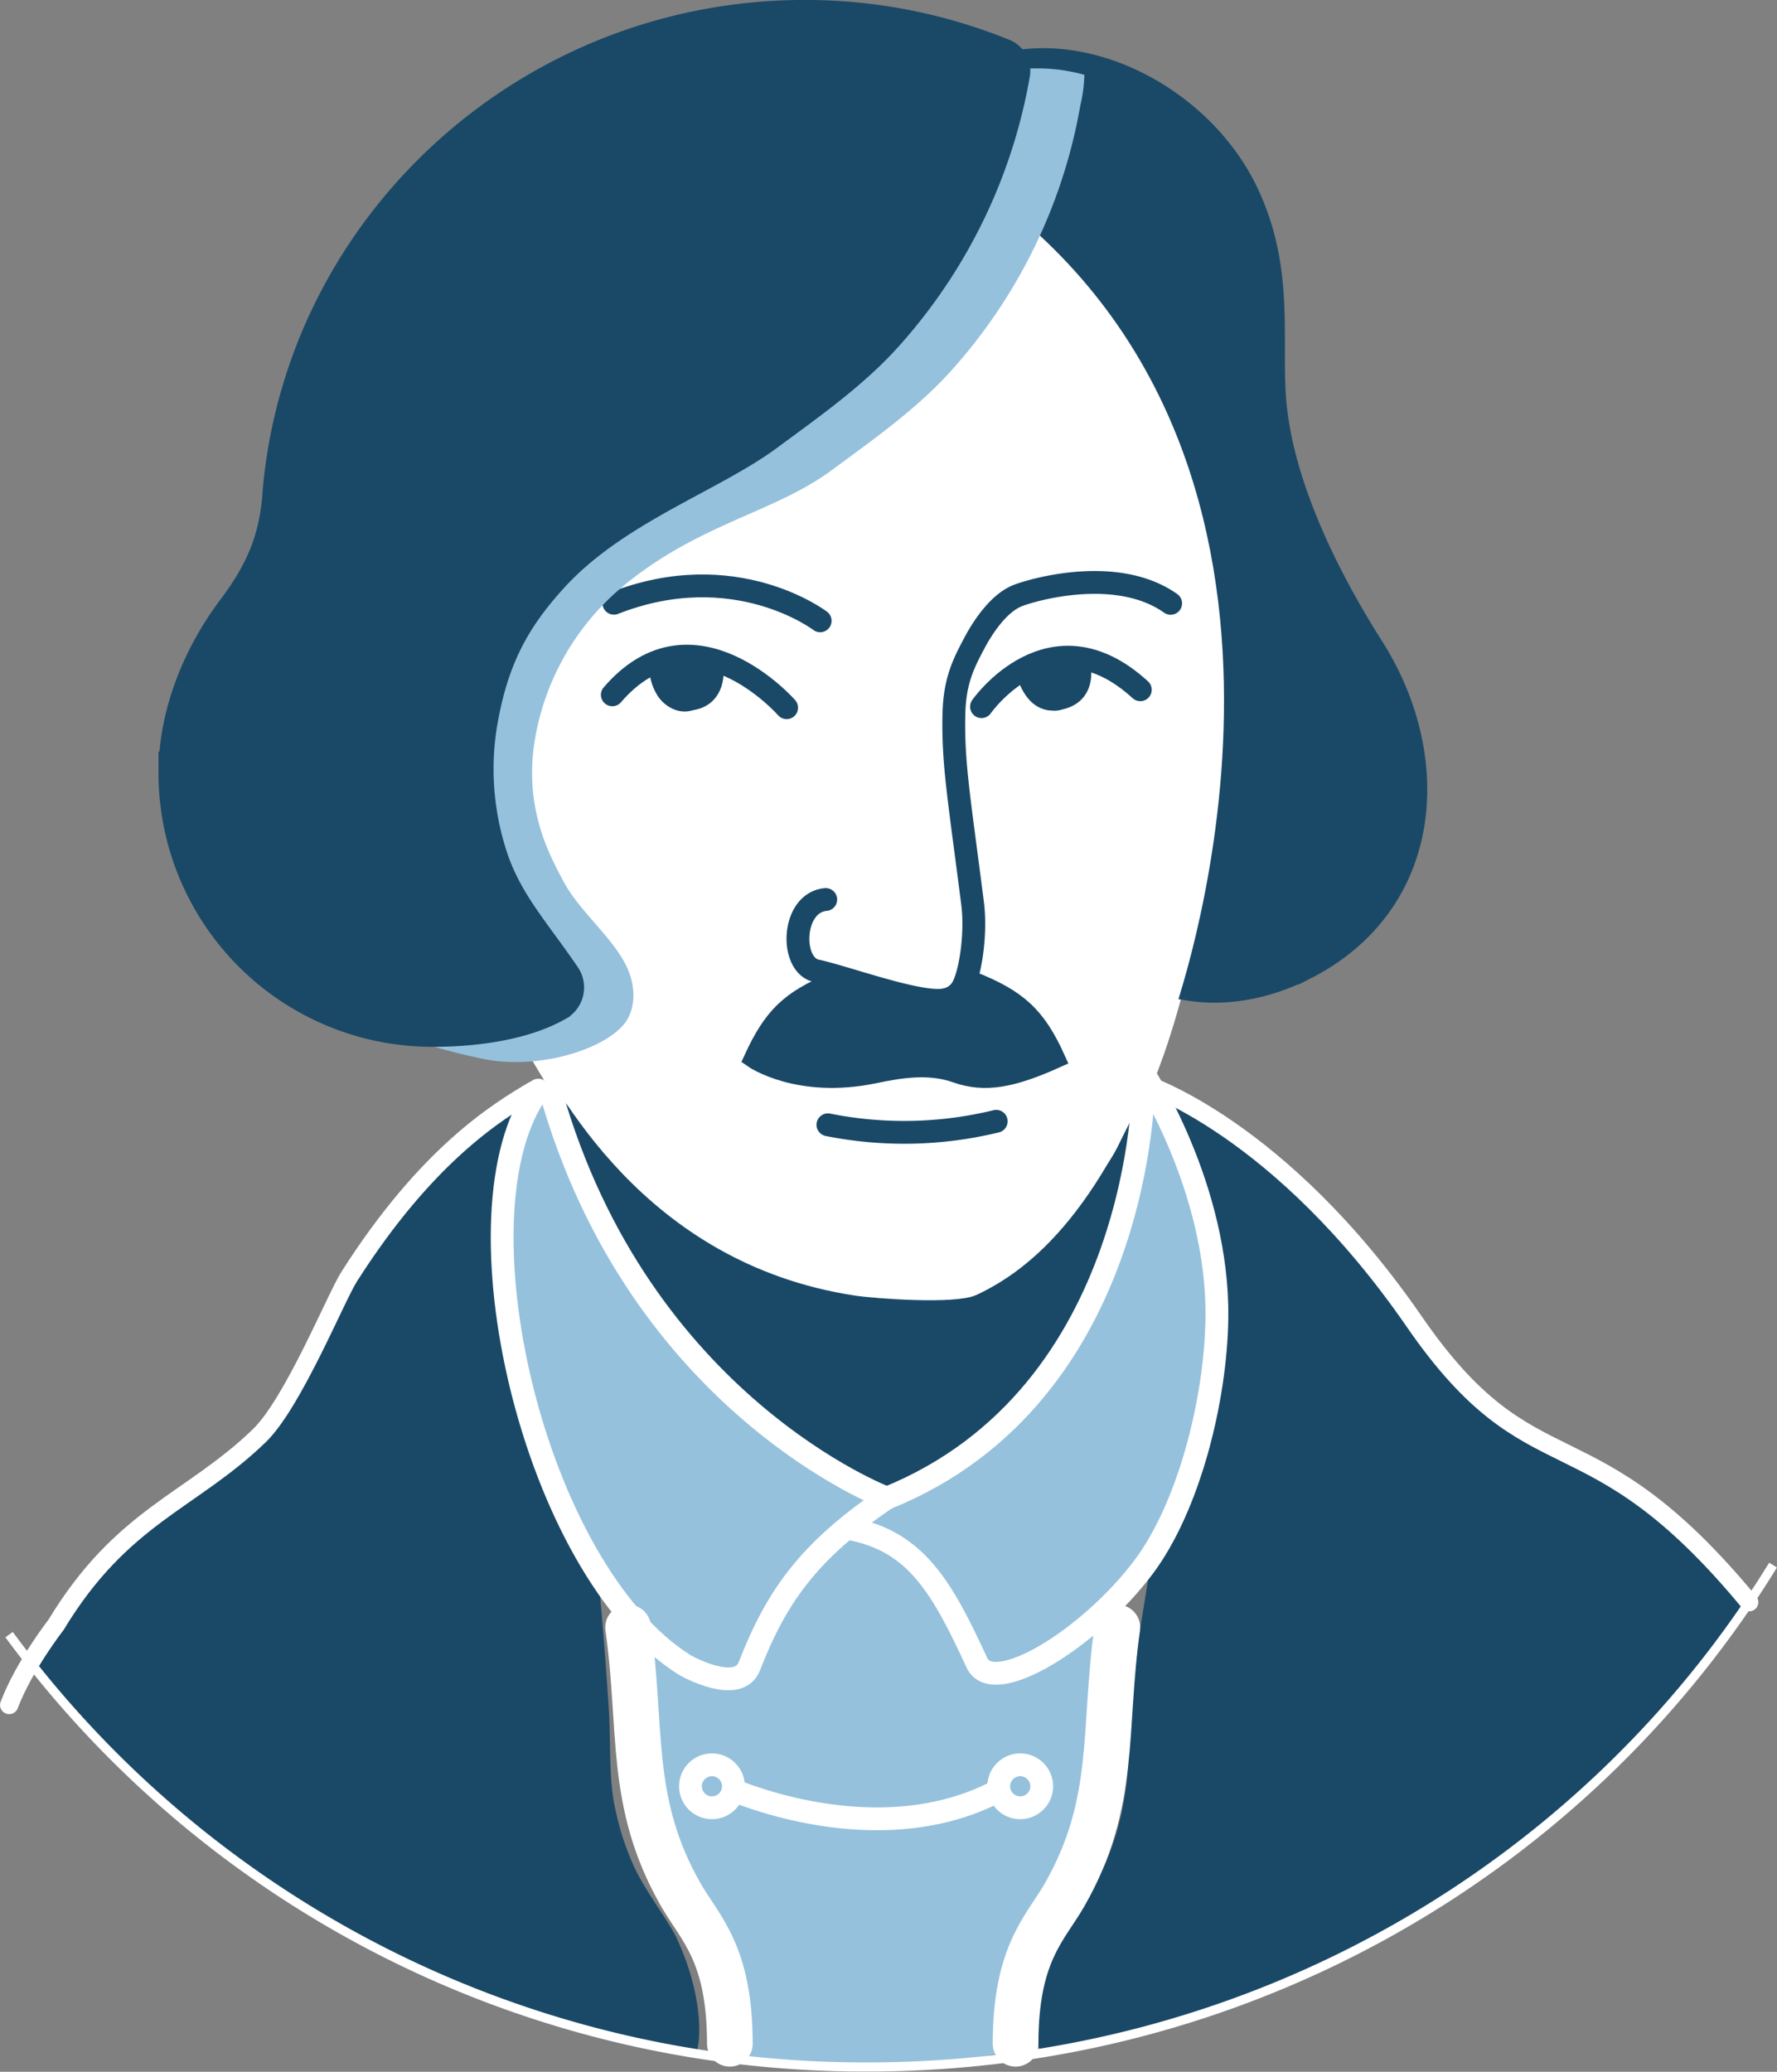 <svg xmlns="http://www.w3.org/2000/svg" xmlns:xlink="http://www.w3.org/1999/xlink" viewBox="0 0 375.44 437.56">
    <rect x="0" y="0" width="375.44" height="437.56" fill="#808080" stroke="none"/>
    <defs>
        <style>
            .cls-1,.cls-10,.cls-11,.cls-12,.cls-13,.cls-6,.cls-7,.cls-8,.cls-9{fill:none;}.cls-2{clip-path:url(#clip-path);}.cls-3{fill:#fff;}.cls-4{fill:#95c1dd;}.cls-5{fill:#1a4967;}.cls-10,.cls-11,.cls-6,.cls-9{stroke:#1a4967;}.cls-10,.cls-11,.cls-12,.cls-13,.cls-6,.cls-7,.cls-8,.cls-9{stroke-miterlimit:10;}.cls-6,.cls-8{stroke-width:3.86px;}.cls-12,.cls-13,.cls-7,.cls-8{stroke:#fff;}.cls-11,.cls-12,.cls-7,.cls-8,.cls-9{stroke-linecap:round;}.cls-11,.cls-7{stroke-width:4.82px;}.cls-9{stroke-width:2.89px;}.cls-10{stroke-width:0.96px;}.cls-12{stroke-width:9.65px;}.cls-13{stroke-width:1.93px;}
        </style>
        <clipPath id="clip-path" transform="translate(-0.02 -0.02)">
            <rect class="cls-1" width="375.46" height="437.58"/>
        </clipPath>
    </defs>
    <title>Yoy_gogol</title>
    <g id="Слой_2" data-name="Слой 2">
        <g id="Слой_1-2" data-name="Слой 1">
            <g class="cls-2">
                <path class="cls-3"
                      d="M209.7,45.1S228.93,61,234.56,69.36s14,23.43,16.62,32.21,5.85,12.15,6.64,31.8,2.15,21.31-.39,38.45-8.19,49-18.37,66.28S210.79,273.22,207.51,274s-15.09,2-24.82,0-28.85-8.77-35.72-13.64-12.29-8-19.43-16.32S116.86,231.47,113.66,226l-3.2-5.43s7.51-1,10.36-4.78,4.75-4.51-.43-11.66-13.71-19.49-14.7-28.51-1.74-25.08,3.87-34.83,19.29-24.7,35.07-33.48S202,75.58,209.7,45.1"
                      transform="translate(-0.02 -0.02)"/>
                <path class="cls-4"
                      d="M180.77,318.05c-4.69-1.53-21.16,22.95-22.49,30.48S134,342.42,134,342.42s-1.77,15.89-2.21,17.71c-.91,3.76,1.28,24.35,14.11,42.79,12.67,18.21,7,30.15,7,30.15a126.84,126.84,0,0,0,28.46,3.53,167.79,167.79,0,0,0,34.16-3.77s-5.32-12.88,8.37-30.88c9.83-12.92,8-23.9,10-36.47a104.94,104.94,0,0,0,.61-27.08s-12.4,11.75-25,11.3c0,0-7.28-14.52-9.75-18a38.44,38.44,0,0,0-18.95-13.63"
                      transform="translate(-0.02 -0.02)"/>
                <path class="cls-4"
                      d="M105.44,265.32c-.2-2.12.28-13.75.57-15.86,1-7.34,4.55-16.78,6.88-18.47a1.85,1.85,0,0,1,1.43-.32c1.34.25,5.61,2.2,6.21,3.86.82,2.26,9.57,28.87,13.11,34.58s15.88,22.86,24,29.3,28,19.5,30,19.5-10.57,6.25-15,11.66-5.41,5.24-10.14,14.84-6.4,11.42-10.24,10.2-16.86-9.78-21.79-17.1c-.88-1.32-1.72-2.6-2.51-3.82C126.8,331.95,114.13,310,114.6,312l-2.95-20.89c-.48-1.62-6.17-10.37-6.32-12Z"
                      transform="translate(-0.02 -0.02)"/>
                <path class="cls-5"
                      d="M248.36,209s3.4.55,4.54.67c7.8.82,15.9-1,23.4-4.85a46,46,0,0,0,7.77-5c19.41-15.42,19.65-42.4,6.34-63.32-8.73-13.74-19.43-34.2-20.64-52.92-.84-12.86,1.66-26.8-5.59-42.55-8.51-18.48-29.6-30.84-48-28.66l-7.65,30.48,7.39,5.45C285.6,108.32,248.36,209,248.36,209"
                      transform="translate(-0.02 -0.02)"/>
                <path class="cls-6"
                      d="M248.36,209s3.4.55,4.54.67c7.8.82,15.9-1,23.4-4.85a46,46,0,0,0,7.77-5c19.41-15.42,19.65-42.4,6.34-63.32-8.73-13.74-19.43-34.2-20.64-52.92-.84-12.86,1.66-26.8-5.59-42.55-8.51-18.48-29.6-30.84-48-28.66l-7.65,30.48,7.39,5.45C285.6,108.32,248.36,209,248.36,209"
                      transform="translate(-0.02 -0.02)"/>
                <path class="cls-5"
                      d="M118.62,234.92s14.69,18.64,36.36,30c12.25,6.4,26.35,10.62,41.54,9.1,2.42-.24,13.59-1.15,22-9.22,11.64-11.2,18-16,21.81-27.71,0,0,1.56,3.76.36,10.27s-9.76,33.17-13.25,38.75-27.56,26.58-38.5,28.8-42-30.63-42-30.63-29.34-38.56-28.25-49.32"
                      transform="translate(-0.02 -0.02)"/>
                <path class="cls-6"
                      d="M118.62,234.92s14.69,18.64,36.36,30c12.25,6.4,26.35,10.62,41.54,9.1,2.42-.24,13.59-1.15,22-9.22,11.64-11.2,18-16,21.81-27.71,0,0,1.56,3.76.36,10.27s-9.76,33.17-13.25,38.75-27.56,26.58-38.5,28.8-42-30.63-42-30.63S117.54,245.69,118.62,234.92Z"
                      transform="translate(-0.02 -0.02)"/>
                <path class="cls-5"
                      d="M120.78,323l3.85,11.7s.92,8.63,2.09,26.36c.47,7-.12,14.73,1.46,21.67A59,59,0,0,0,132.67,396c2.57,5.1,7.19,11.19,8.57,14.18,5.93,12.85,4.4,21.34,4.4,21.34s-31.46-5.62-57.45-17.68c-6.91-3.21-30.82-16.33-52.71-33.95-9.13-7.35-26.25-28.67-26.25-28.67s14-25.23,27.89-33.9,19.47-13,24.89-21c2-2.92,11.32-21.78,11.32-21.78s18.36-26.25,23.39-30.76,8.29-8.69,11.81-8.88c4.27-.24-9.32,1.37-3.2,44.16,2.41,16.83,15.45,43.95,15.45,43.95"
                      transform="translate(-0.02 -0.02)"/>
                <path class="cls-6"
                      d="M120.78,323l3.85,11.7s.92,8.63,2.09,26.36c.47,7-.12,14.73,1.46,21.67A59,59,0,0,0,132.67,396c2.57,5.1,7.19,11.19,8.57,14.18,5.93,12.85,4.4,21.34,4.4,21.34s-31.46-5.62-57.45-17.68c-6.91-3.21-30.82-16.33-52.71-33.95-9.13-7.35-26.25-28.67-26.25-28.67s14-25.23,27.89-33.9,19.47-13,24.89-21c2-2.92,11.32-21.78,11.32-21.78s18.36-26.25,23.39-30.76,8.29-8.69,11.81-8.88c4.27-.24-9.32,1.37-3.2,44.16C107.74,295.92,120.78,323,120.78,323Z"
                      transform="translate(-0.02 -0.02)"/>
                <path class="cls-5"
                      d="M245.24,329.38l-2.63,16.21-1.78,14.54c-.13,1-.53,7.72-.51,8.75a63.14,63.14,0,0,1-4.21,23.6c-2,5.35-4.7,8.66-9.41,17.05-7.24,12.9-5.23,18.07-5.62,21.65-.34,3.09,37-9.52,40-10.53,13.15-4.51,8.69-2.28,30.79-14.26,17.67-9.57,37.09-24.15,44.81-31.84,13.27-13.21,16.22-18.08,31.46-37.63,0,0-23.61-24.14-36.9-29.32s-11.13-.62-22.47-12.93-16.13-20.91-16.13-20.91-13-17.62-25.2-26.52c0,0-12.76-10.92-17.55-12.22s6.83,11.3,7.69,27.84c.79,15.18-1.22,49-12.3,66.53"
                      transform="translate(-0.02 -0.02)"/>
                <path class="cls-6"
                      d="M245.24,329.38l-2.63,16.21-1.78,14.54c-.13,1-.53,7.72-.51,8.75a63.14,63.14,0,0,1-4.21,23.6c-2,5.35-4.7,8.66-9.41,17.05-7.24,12.9-5.23,18.07-5.62,21.65-.34,3.09,37-9.52,40-10.53,13.15-4.51,8.69-2.28,30.79-14.26,17.67-9.57,37.09-24.15,44.81-31.84,13.27-13.21,16.22-18.08,31.46-37.63,0,0-23.61-24.14-36.9-29.32s-11.13-.62-22.47-12.93-16.13-20.91-16.13-20.91-13-17.62-25.2-26.52c0,0-12.76-10.92-17.55-12.22s6.83,11.3,7.69,27.84C258.32,278,256.31,311.81,245.24,329.38Z"
                      transform="translate(-0.02 -0.02)"/>
                <path class="cls-4"
                      d="M242.9,230.5l3.84,1.53a114.58,114.58,0,0,1,6.07,16.59c1.89,7.52,3.5,14.46,3.94,22.49s1.86,9.35-.72,21.55-6.79,27.26-11.37,33.77-14.3,18.31-22.23,22.22-12,3.42-12,3.42-1.28,1.7-3.46-3.89-11.07-19-17.14-21.45-7.11-4-7.11-4l1.84-2.77s9.72-4.14,13.66-7.78,21.51-17,25.1-22.37,14.53-24.07,14.77-30.15,5.35-11.19,4.86-29.18"
                      transform="translate(-0.02 -0.02)"/>
                <path class="cls-7" d="M155.71,378.43c14.43,5.53,36.34,9.45,54.6.11"
                      transform="translate(-0.02 -0.02)"/>
                <circle class="cls-7" cx="150.42" cy="377.27" r="4.54"/>
                <circle class="cls-7" cx="215.55" cy="377.27" r="4.54"/>
                <path class="cls-5"
                      d="M175.91,207.39c-9.11,3.81-12.71,7.31-16.82,16.25,0,0,9.52,6.66,25.75,3.25,5.8-1.22,11.63-2.07,17.21-.09,6,2.11,11.73,1.1,21.14-3.14-4.17-9.23-8.18-12.75-17.62-16.52,0,0-4.75,7.4-9.29,6.1l-20.38-5.86"
                      transform="translate(-0.02 -0.02)"/>
                <path class="cls-6"
                      d="M175.91,207.39c-9.11,3.81-12.71,7.31-16.82,16.25,0,0,9.52,6.66,25.75,3.25,5.8-1.22,11.63-2.07,17.21-.09,6,2.11,11.73,1.1,21.14-3.14-4.17-9.23-8.18-12.75-17.62-16.52,0,0-4.75,7.4-9.29,6.1Z"
                      transform="translate(-0.02 -0.02)"/>
                <path class="cls-7"
                      d="M241.36,226.31s16.17,24.38,15.76,52.16c-.26,17.5-6,39.87-15.48,52.51-11.3,15.07-31.75,27.72-35.22,20.22-7.27-15.72-12.72-25.54-26.57-28.25"
                      transform="translate(-0.02 -0.02)"/>
                <path class="cls-8" d="M241.64,228.88s28.72,9,57.2,50.3c25.26,36.6,36.42,17.75,70.74,59.23"
                      transform="translate(-0.02 -0.02)"/>
                <path class="cls-8"
                      d="M112.79,230.26c-7.63,4.51-22.53,13.52-39,39.39-2.81,4.41-11.87,26.75-19,33.61-14.41,13.92-29,16.91-42.93,39.93,0,0-6.73,8.6-9.9,16.93"
                      transform="translate(-0.02 -0.02)"/>
                <path class="cls-9" d="M138.54,141s.39,7.5,5.94,7.67,7.21-3.74,7-7.67"
                      transform="translate(-0.02 -0.02)"/>
                <path class="cls-5"
                      d="M139.12,144.2a5.6,5.6,0,0,1,5.6-5.6c3.09,0,6.64,1.65,6.64,4.74s-3.55,6.47-6.64,6.47a5.6,5.6,0,0,1-5.6-5.6"
                      transform="translate(-0.02 -0.02)"/>
                <path class="cls-10"
                      d="M139.12,144.2a5.6,5.6,0,0,1,5.6-5.6c3.09,0,6.64,1.65,6.64,4.74s-3.55,6.47-6.64,6.47A5.6,5.6,0,0,1,139.12,144.2Z"
                      transform="translate(-0.02 -0.02)"/>
                <path class="cls-9" d="M216.12,141.91s1.49,7.36,7,6.71,6.58-4.76,5.8-8.62"
                      transform="translate(-0.02 -0.02)"/>
                <path class="cls-5"
                      d="M216.12,141.91c0-2.94,4-2.93,6.91-2.93s6.12.06,6.12,3-3.18,7.65-6.12,7.65-6.91-4.78-6.91-7.72"
                      transform="translate(-0.02 -0.02)"/>
                <path class="cls-10"
                      d="M216.12,141.91c0-2.94,4-2.93,6.91-2.93s6.12.06,6.12,3-3.18,7.65-6.12,7.65S216.12,144.85,216.12,141.91Z"
                      transform="translate(-0.02 -0.02)"/>
                <path class="cls-11" d="M166.22,149.49s-19.77-22.58-36.83-2.72" transform="translate(-0.02 -0.02)"/>
                <path class="cls-11" d="M207.39,149.27s14.59-20.91,33.55-3.57" transform="translate(-0.02 -0.02)"/>
                <path class="cls-11"
                      d="M174.48,190c-7.29.65-7.62,13.94-1.94,15.07.67.13,1.52.35,2.51.62,7.48,2.06,20.53,6.59,24.87,5.42a5.21,5.21,0,0,0,3.69-3c1.48-3.09,2.7-10.94,1.89-17.34-2.9-22.68-4.18-29.57-3.94-40,.16-7.11,2.16-10.83,4.36-15,1.34-2.51,4.81-8.33,9.23-10,3.69-1.4,21.06-6.21,32.2,1.68"
                      transform="translate(-0.02 -0.02)"/>
                <path class="cls-11" d="M173.3,131.14s-18-13.75-43.58-3.71" transform="translate(-0.02 -0.02)"/>
                <path class="cls-11" d="M210.5,236.84a82.15,82.15,0,0,1-35.56.74" transform="translate(-0.02 -0.02)"/>
                <path class="cls-12" d="M132.72,343.74c3.06,21.51,0,37,11.15,56.48,4.1,7.14,10.35,12.32,10.35,31.45"
                      transform="translate(-0.02 -0.02)"/>
                <path class="cls-12" d="M236.09,343.74c-3.06,21.51,0,37-11.15,56.48-4.1,7.14-10.35,12.32-10.35,31.45"
                      transform="translate(-0.02 -0.02)"/>
                <path class="cls-8"
                      d="M112.79,217.66c6.43,11.75,24.66,47.4,68,54.06,4.31.66,20.87,1.85,24.82,0,10.6-5,26.5-17.1,40.2-57.21,0,0,39-106.19-30.62-166.2l-7.4-5.45"
                      transform="translate(-0.02 -0.02)"/>
                <path class="cls-4"
                      d="M182.54,8.34C125.28,8.34,77.38,50.78,70.42,106c-.19,1.53-.34,3-.45,4.5-.65,8.65-2.93,15.24-9.29,23.68-7,9.26-12.7,22-12.7,35.49a54,54,0,0,0,.33,6c1.29,12,5.93,16.08,12.07,26.08,7.52,12.24,26.7,18.82,41.67,21.9,12.55,2.58,27.35-2.61,30.57-8.43,1.68-3,1.67-7.18-.27-11.19-3-6.15-9.8-11.41-13.22-17.76-3-5.6-8.09-14.91-6.33-28.56a53.72,53.72,0,0,1,19-34c16-13.18,31.79-15.39,44-24.42,9-6.66,18.15-13.05,25.54-21.37a113.13,113.13,0,0,0,18.65-28.71,112.39,112.39,0,0,0,8.28-26.92,31.13,31.13,0,0,0,.85-6.47A36.71,36.71,0,0,0,213,15c-10.24,2.09-20.16-6.68-30.45-6.68"
                      transform="translate(-0.02 -0.02)"/>
                <path class="cls-5"
                      d="M215.05,12.39a5.21,5.21,0,0,0-1-1.23,5.16,5.16,0,0,0-1.5-.94A112.76,112.76,0,0,0,170,1.94c-57.26,0-105.16,42.44-112.13,97.7-.19,1.53-.34,3-.45,4.5-.65,8.65-2.93,15.23-9.29,23.68-7,9.26-12.7,22-12.7,35.49a54,54,0,0,0,.33,6,55.92,55.92,0,0,0,55.59,49.87c3.1,0,17.3,0,27.19-5.63a5.66,5.66,0,0,0,2-8.12c-6.24-9.19-11.85-15.14-15-24.09A58,58,0,0,1,103,153.92c2.27-14.2,6.92-22.5,15.06-31.35C130.94,108.63,151,102,163.21,92.94c9-6.66,18.15-13.05,25.54-21.37A113.13,113.13,0,0,0,207.4,42.87a112.35,112.35,0,0,0,8.28-26.92v0a5.1,5.1,0,0,0-.63-3.52"
                      transform="translate(-0.02 -0.02)"/>
                <path class="cls-6"
                      d="M215.05,12.39a5.21,5.21,0,0,0-1-1.23,5.16,5.16,0,0,0-1.5-.94A112.76,112.76,0,0,0,170,1.94c-57.26,0-105.16,42.44-112.13,97.7-.19,1.53-.34,3-.45,4.5-.65,8.65-2.93,15.23-9.29,23.68-7,9.26-12.7,22-12.7,35.49a54,54,0,0,0,.33,6,55.92,55.92,0,0,0,55.59,49.87c3.1,0,17.3,0,27.19-5.63a5.66,5.66,0,0,0,2-8.12c-6.24-9.19-11.85-15.14-15-24.09A58,58,0,0,1,103,153.92c2.27-14.2,6.92-22.5,15.06-31.35C130.94,108.63,151,102,163.21,92.94c9-6.66,18.15-13.05,25.54-21.37A113.13,113.13,0,0,0,207.4,42.87a112.35,112.35,0,0,0,8.28-26.92v0A5.1,5.1,0,0,0,215.05,12.39Z"
                      transform="translate(-0.02 -0.02)"/>
                <path class="cls-13"
                      d="M374.63,330.57c-39.07,63.55-110.11,106-191.28,106A224.27,224.27,0,0,1,1.94,345.26"
                      transform="translate(-0.02 -0.02)"/>
                <path class="cls-7"
                      d="M113.76,230.26c-18.64,25.33-1.22,101.21,30.9,121.39.54.34,11.35,6.29,13.69.27,5.73-14.75,12.54-24.34,29-35.49"
                      transform="translate(-0.02 -0.02)"/>
                <path class="cls-7" d="M241.64,228.88s0,65.63-54.24,87.55c0,0-52.28-19.63-71-85.7"
                      transform="translate(-0.02 -0.02)"/>
            </g>
        </g>
    </g>
</svg>